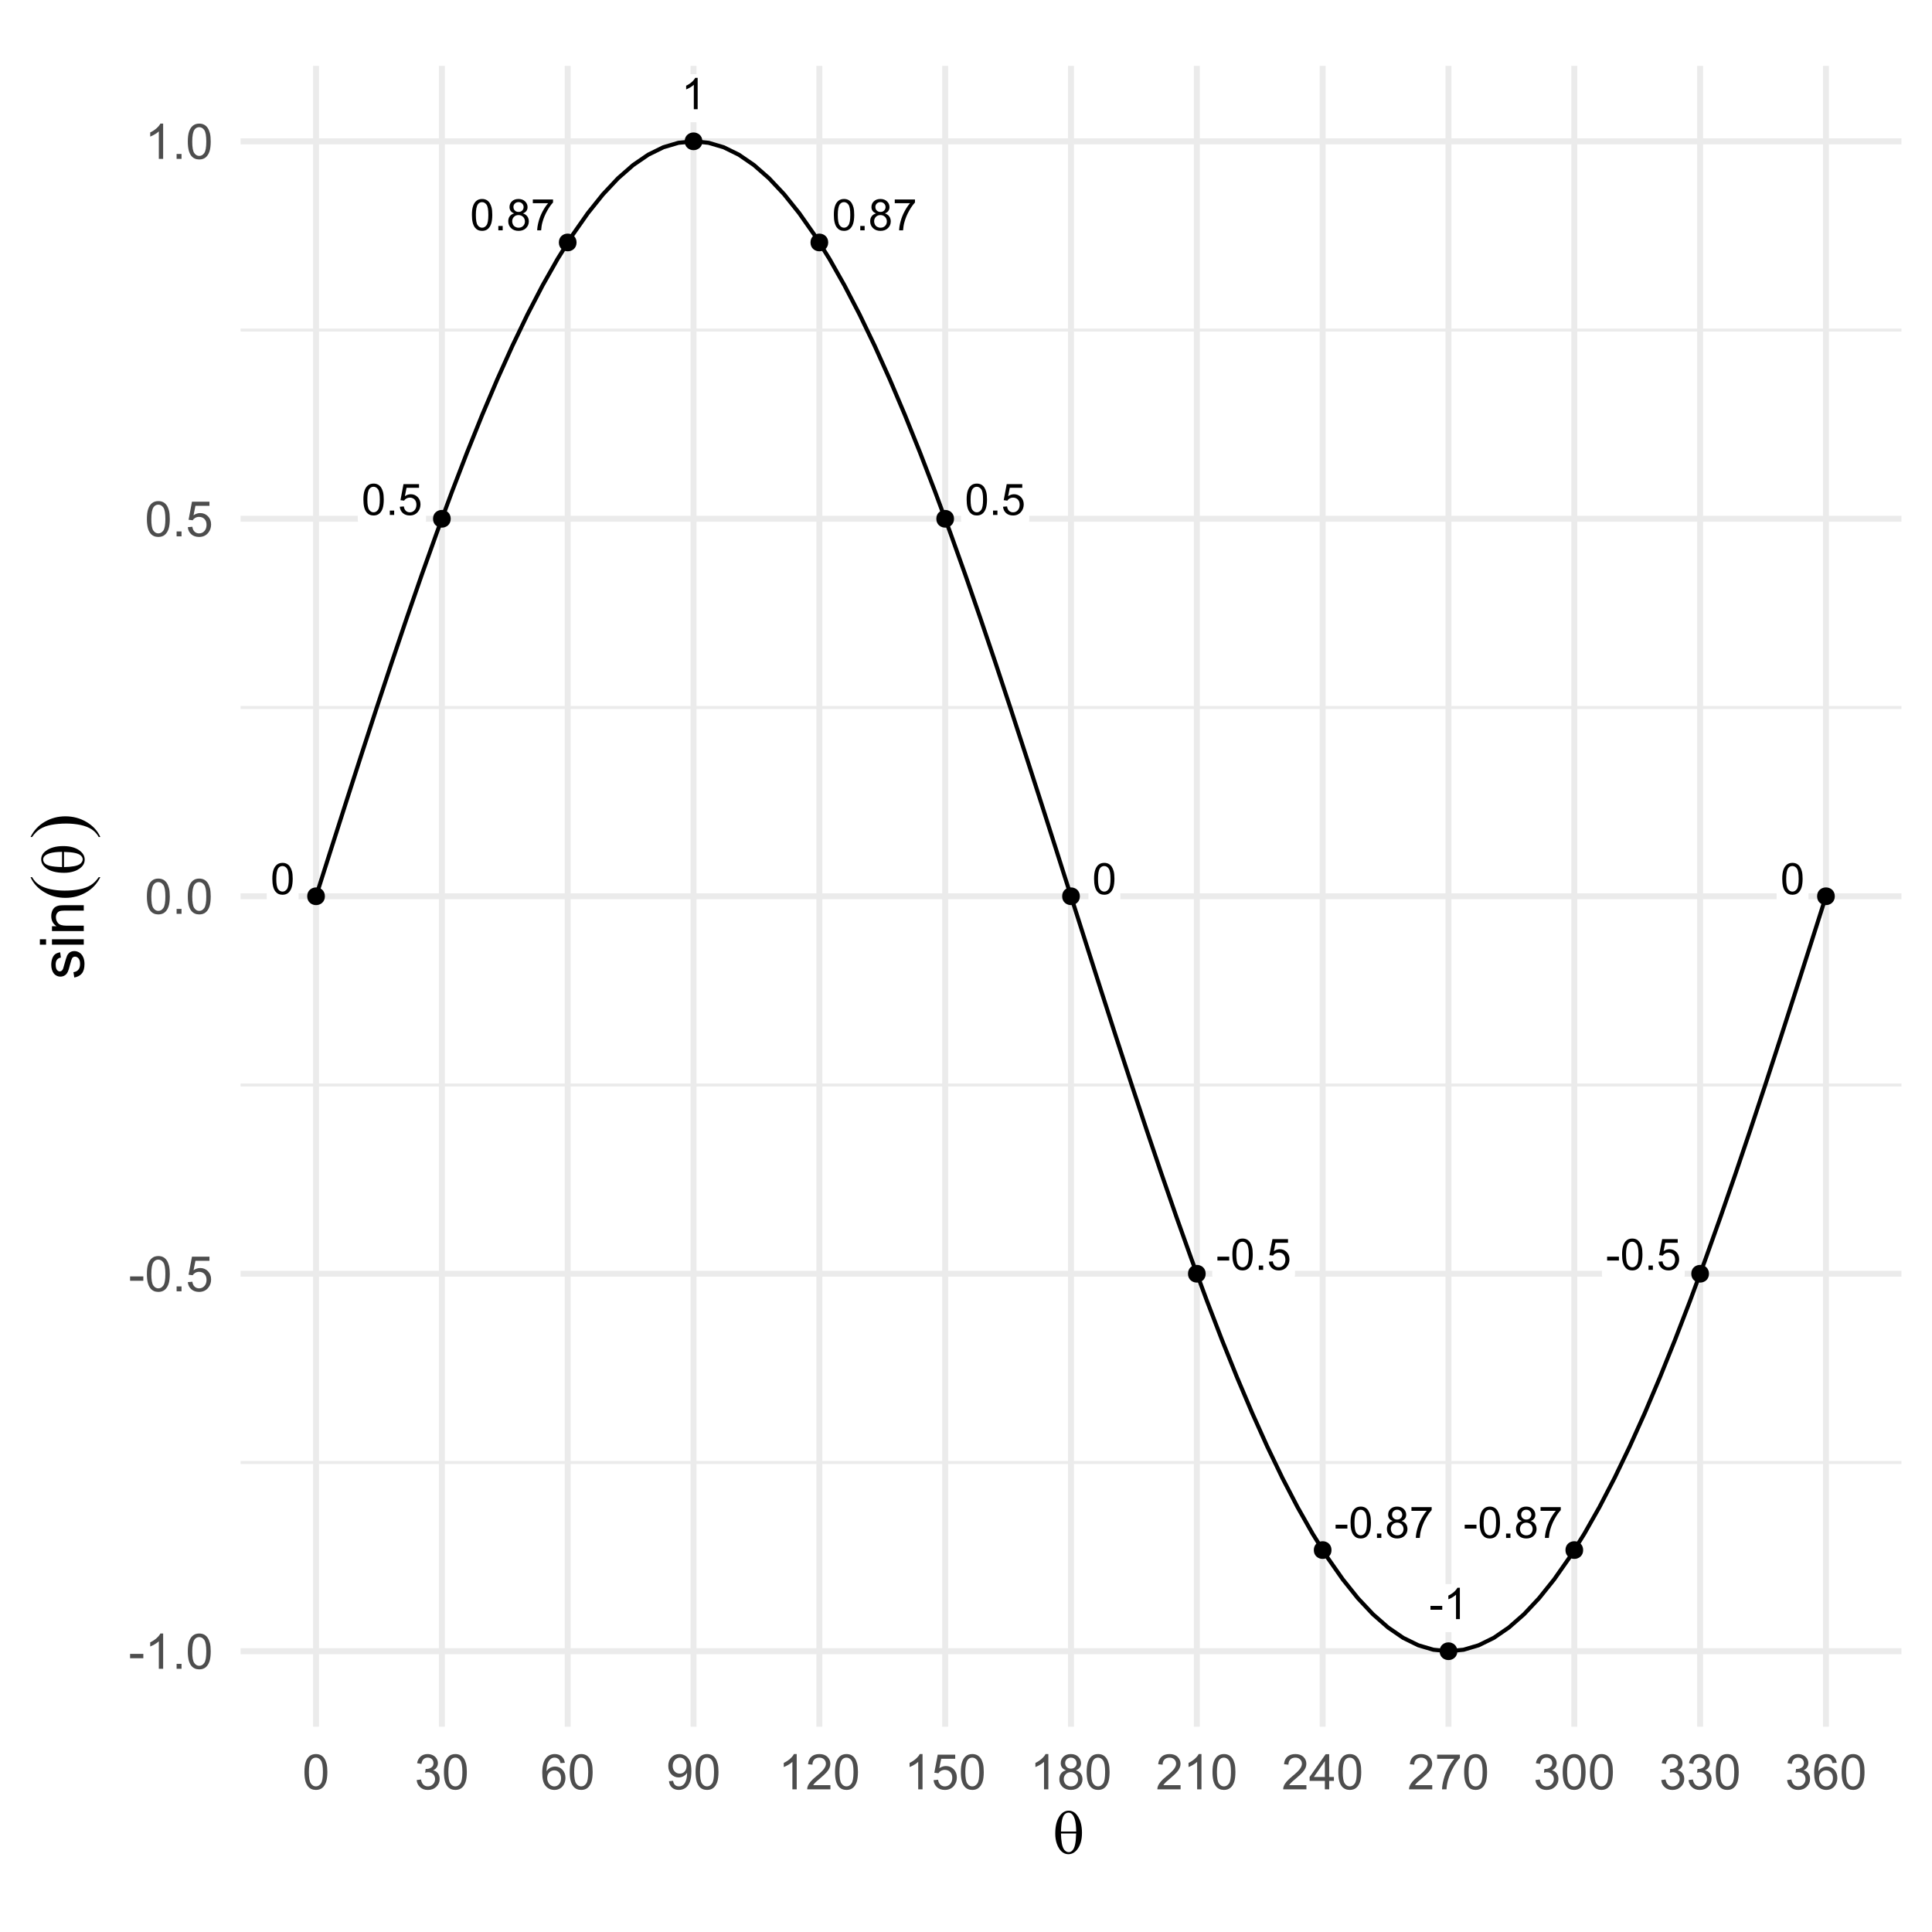 <?xml version="1.0" encoding="UTF-8"?>
<svg xmlns="http://www.w3.org/2000/svg" xmlns:xlink="http://www.w3.org/1999/xlink" width="504pt" height="504pt" viewBox="0 0 504 504" version="1.1">
<defs>
<g>
<symbol overflow="visible" id="glyph0-0">
<path style="stroke:none;" d="M 1.422 0 L 1.422 -7.113 L 7.113 -7.113 L 7.113 0 Z M 1.602 -0.18 L 6.934 -0.18 L 6.934 -6.934 L 1.602 -6.934 Z M 1.602 -0.18 "/>
</symbol>
<symbol overflow="visible" id="glyph0-1">
<path style="stroke:none;" d="M 0.473 -4.02 C 0.469 -4.98 0.566 -5.754 0.77 -6.34 C 0.965 -6.926 1.262 -7.379 1.652 -7.699 C 2.043 -8.02 2.535 -8.18 3.129 -8.18 C 3.566 -8.18 3.949 -8.09 4.277 -7.914 C 4.605 -7.738 4.875 -7.484 5.094 -7.152 C 5.305 -6.82 5.477 -6.418 5.602 -5.941 C 5.723 -5.465 5.781 -4.824 5.785 -4.02 C 5.781 -3.062 5.684 -2.289 5.488 -1.703 C 5.289 -1.113 4.996 -0.66 4.609 -0.34 C 4.215 -0.02 3.723 0.141 3.129 0.141 C 2.34 0.141 1.723 -0.141 1.277 -0.707 C 0.738 -1.383 0.469 -2.488 0.473 -4.02 Z M 1.5 -4.02 C 1.5 -2.68 1.656 -1.789 1.969 -1.348 C 2.281 -0.902 2.668 -0.68 3.129 -0.684 C 3.586 -0.68 3.969 -0.902 4.285 -1.348 C 4.598 -1.793 4.758 -2.684 4.758 -4.02 C 4.758 -5.359 4.598 -6.25 4.285 -6.691 C 3.969 -7.129 3.582 -7.348 3.117 -7.352 C 2.656 -7.348 2.289 -7.152 2.016 -6.77 C 1.672 -6.27 1.5 -5.355 1.5 -4.02 Z M 1.5 -4.02 "/>
</symbol>
<symbol overflow="visible" id="glyph0-2">
<path style="stroke:none;" d="M 1.035 0 L 1.035 -1.141 L 2.172 -1.141 L 2.172 0 Z M 1.035 0 "/>
</symbol>
<symbol overflow="visible" id="glyph0-3">
<path style="stroke:none;" d="M 0.473 -2.133 L 1.523 -2.223 C 1.602 -1.707 1.781 -1.324 2.062 -1.07 C 2.344 -0.809 2.684 -0.68 3.09 -0.684 C 3.566 -0.68 3.977 -0.859 4.312 -1.227 C 4.645 -1.586 4.809 -2.07 4.812 -2.672 C 4.809 -3.242 4.648 -3.691 4.332 -4.023 C 4.008 -4.352 3.59 -4.516 3.074 -4.52 C 2.75 -4.516 2.457 -4.441 2.199 -4.297 C 1.938 -4.148 1.734 -3.961 1.59 -3.73 L 0.648 -3.852 L 1.438 -8.035 L 5.492 -8.035 L 5.492 -7.078 L 2.238 -7.078 L 1.801 -4.891 C 2.285 -5.23 2.801 -5.402 3.34 -5.402 C 4.051 -5.402 4.648 -5.152 5.141 -4.66 C 5.625 -4.164 5.871 -3.531 5.875 -2.762 C 5.871 -2.02 5.656 -1.383 5.23 -0.852 C 4.703 -0.188 3.988 0.141 3.09 0.141 C 2.344 0.141 1.738 -0.066 1.273 -0.48 C 0.805 -0.895 0.539 -1.445 0.473 -2.133 Z M 0.473 -2.133 "/>
</symbol>
<symbol overflow="visible" id="glyph0-4">
<path style="stroke:none;" d="M 2.012 -4.418 C 1.594 -4.566 1.289 -4.781 1.09 -5.066 C 0.887 -5.348 0.785 -5.684 0.789 -6.078 C 0.785 -6.668 0.996 -7.168 1.426 -7.574 C 1.848 -7.977 2.418 -8.18 3.129 -8.18 C 3.84 -8.18 4.41 -7.973 4.844 -7.559 C 5.277 -7.145 5.496 -6.641 5.496 -6.051 C 5.496 -5.672 5.395 -5.344 5.199 -5.062 C 4.996 -4.781 4.695 -4.566 4.297 -4.418 C 4.793 -4.254 5.176 -3.988 5.438 -3.629 C 5.695 -3.262 5.824 -2.828 5.828 -2.328 C 5.824 -1.629 5.578 -1.043 5.09 -0.57 C 4.594 -0.094 3.945 0.141 3.145 0.141 C 2.34 0.141 1.691 -0.098 1.199 -0.574 C 0.703 -1.051 0.457 -1.645 0.461 -2.355 C 0.457 -2.887 0.59 -3.328 0.863 -3.688 C 1.129 -4.039 1.512 -4.285 2.012 -4.418 Z M 1.812 -6.113 C 1.809 -5.723 1.934 -5.41 2.184 -5.168 C 2.43 -4.922 2.754 -4.797 3.152 -4.801 C 3.535 -4.797 3.848 -4.918 4.098 -5.164 C 4.34 -5.406 4.465 -5.707 4.469 -6.059 C 4.465 -6.426 4.336 -6.734 4.086 -6.984 C 3.828 -7.234 3.516 -7.359 3.141 -7.359 C 2.758 -7.359 2.438 -7.234 2.188 -6.992 C 1.934 -6.742 1.809 -6.449 1.812 -6.113 Z M 1.488 -2.352 C 1.488 -2.062 1.555 -1.785 1.691 -1.52 C 1.824 -1.25 2.023 -1.047 2.293 -0.902 C 2.559 -0.754 2.848 -0.68 3.156 -0.684 C 3.633 -0.68 4.027 -0.832 4.34 -1.145 C 4.648 -1.449 4.805 -1.84 4.809 -2.316 C 4.805 -2.793 4.645 -3.191 4.324 -3.512 C 4.004 -3.824 3.602 -3.984 3.125 -3.984 C 2.648 -3.984 2.258 -3.828 1.953 -3.516 C 1.641 -3.203 1.488 -2.812 1.488 -2.352 Z M 1.488 -2.352 "/>
</symbol>
<symbol overflow="visible" id="glyph0-5">
<path style="stroke:none;" d="M 0.539 -7.078 L 0.539 -8.043 L 5.812 -8.043 L 5.812 -7.262 C 5.293 -6.707 4.777 -5.977 4.27 -5.062 C 3.758 -4.148 3.363 -3.207 3.09 -2.238 C 2.887 -1.559 2.762 -0.812 2.707 0 L 1.68 0 C 1.688 -0.641 1.812 -1.414 2.055 -2.32 C 2.293 -3.227 2.641 -4.102 3.094 -4.949 C 3.543 -5.789 4.02 -6.5 4.527 -7.078 Z M 0.539 -7.078 "/>
</symbol>
<symbol overflow="visible" id="glyph0-6">
<path style="stroke:none;" d="M 4.238 0 L 3.238 0 L 3.238 -6.375 C 2.996 -6.145 2.68 -5.914 2.293 -5.684 C 1.898 -5.453 1.547 -5.281 1.238 -5.168 L 1.238 -6.137 C 1.793 -6.395 2.285 -6.715 2.707 -7.09 C 3.125 -7.465 3.418 -7.828 3.594 -8.18 L 4.238 -8.18 Z M 4.238 0 "/>
</symbol>
<symbol overflow="visible" id="glyph0-7">
<path style="stroke:none;" d="M 0.359 -2.445 L 0.359 -3.449 L 3.434 -3.449 L 3.434 -2.445 Z M 0.359 -2.445 "/>
</symbol>
<symbol overflow="visible" id="glyph1-0">
<path style="stroke:none;" d="M 1.602 0 L 1.602 -8 L 8 -8 L 8 0 Z M 1.801 -0.199 L 7.801 -0.199 L 7.801 -7.801 L 1.801 -7.801 Z M 1.801 -0.199 "/>
</symbol>
<symbol overflow="visible" id="glyph1-1">
<path style="stroke:none;" d="M 0.406 -2.75 L 0.406 -3.883 L 3.863 -3.883 L 3.863 -2.75 Z M 0.406 -2.75 "/>
</symbol>
<symbol overflow="visible" id="glyph1-2">
<path style="stroke:none;" d="M 4.77 0 L 3.645 0 L 3.645 -7.168 C 3.371 -6.906 3.016 -6.648 2.578 -6.395 C 2.137 -6.133 1.742 -5.941 1.395 -5.812 L 1.395 -6.898 C 2.02 -7.191 2.566 -7.551 3.043 -7.973 C 3.512 -8.391 3.848 -8.801 4.043 -9.199 L 4.77 -9.199 Z M 4.77 0 "/>
</symbol>
<symbol overflow="visible" id="glyph1-3">
<path style="stroke:none;" d="M 1.164 0 L 1.164 -1.281 L 2.445 -1.281 L 2.445 0 Z M 1.164 0 "/>
</symbol>
<symbol overflow="visible" id="glyph1-4">
<path style="stroke:none;" d="M 0.531 -4.52 C 0.527 -5.598 0.637 -6.469 0.863 -7.133 C 1.082 -7.789 1.414 -8.301 1.859 -8.66 C 2.297 -9.02 2.852 -9.199 3.52 -9.199 C 4.008 -9.199 4.438 -9.098 4.812 -8.902 C 5.18 -8.699 5.488 -8.414 5.73 -8.047 C 5.973 -7.672 6.16 -7.219 6.301 -6.684 C 6.434 -6.148 6.504 -5.426 6.508 -4.52 C 6.504 -3.441 6.395 -2.574 6.176 -1.914 C 5.953 -1.254 5.621 -0.742 5.184 -0.383 C 4.742 -0.023 4.188 0.152 3.52 0.156 C 2.633 0.152 1.938 -0.16 1.438 -0.793 C 0.828 -1.551 0.527 -2.793 0.531 -4.52 Z M 1.688 -4.52 C 1.688 -3.012 1.863 -2.012 2.215 -1.516 C 2.566 -1.016 3 -0.766 3.52 -0.77 C 4.031 -0.766 4.465 -1.016 4.82 -1.52 C 5.172 -2.016 5.348 -3.016 5.352 -4.52 C 5.348 -6.023 5.172 -7.027 4.82 -7.523 C 4.465 -8.02 4.027 -8.266 3.508 -8.27 C 2.988 -8.266 2.574 -8.047 2.27 -7.613 C 1.879 -7.051 1.688 -6.02 1.688 -4.52 Z M 1.688 -4.52 "/>
</symbol>
<symbol overflow="visible" id="glyph1-5">
<path style="stroke:none;" d="M 0.531 -2.398 L 1.711 -2.5 C 1.797 -1.922 2 -1.488 2.32 -1.203 C 2.641 -0.91 3.023 -0.766 3.477 -0.77 C 4.016 -0.766 4.477 -0.969 4.852 -1.379 C 5.227 -1.785 5.414 -2.328 5.414 -3.008 C 5.414 -3.645 5.23 -4.152 4.871 -4.523 C 4.508 -4.895 4.039 -5.078 3.457 -5.082 C 3.094 -5.078 2.766 -4.996 2.477 -4.832 C 2.184 -4.664 1.953 -4.453 1.789 -4.195 L 0.73 -4.332 L 1.617 -9.039 L 6.176 -9.039 L 6.176 -7.961 L 2.52 -7.961 L 2.023 -5.5 C 2.57 -5.879 3.148 -6.07 3.758 -6.074 C 4.555 -6.07 5.23 -5.793 5.781 -5.242 C 6.328 -4.688 6.602 -3.977 6.605 -3.105 C 6.602 -2.277 6.363 -1.559 5.883 -0.957 C 5.293 -0.215 4.488 0.152 3.477 0.156 C 2.641 0.152 1.961 -0.078 1.434 -0.543 C 0.906 -1.008 0.605 -1.625 0.531 -2.398 Z M 0.531 -2.398 "/>
</symbol>
<symbol overflow="visible" id="glyph1-6">
<path style="stroke:none;" d="M 0.539 -2.418 L 1.664 -2.57 C 1.789 -1.93 2.008 -1.469 2.32 -1.191 C 2.633 -0.906 3.012 -0.766 3.457 -0.77 C 3.984 -0.766 4.43 -0.949 4.797 -1.316 C 5.16 -1.68 5.344 -2.133 5.344 -2.68 C 5.344 -3.195 5.172 -3.621 4.836 -3.957 C 4.496 -4.289 4.07 -4.457 3.551 -4.461 C 3.336 -4.457 3.07 -4.418 2.758 -4.336 L 2.883 -5.324 C 2.953 -5.312 3.012 -5.309 3.062 -5.312 C 3.539 -5.309 3.969 -5.434 4.355 -5.688 C 4.734 -5.934 4.926 -6.32 4.93 -6.844 C 4.926 -7.254 4.789 -7.594 4.512 -7.867 C 4.23 -8.137 3.867 -8.273 3.43 -8.273 C 2.988 -8.273 2.625 -8.133 2.336 -7.859 C 2.043 -7.582 1.855 -7.172 1.773 -6.625 L 0.648 -6.824 C 0.785 -7.578 1.098 -8.164 1.586 -8.578 C 2.074 -8.992 2.68 -9.199 3.406 -9.199 C 3.902 -9.199 4.363 -9.09 4.785 -8.875 C 5.203 -8.66 5.523 -8.367 5.75 -8 C 5.969 -7.625 6.082 -7.234 6.086 -6.82 C 6.082 -6.422 5.977 -6.059 5.766 -5.738 C 5.555 -5.41 5.238 -5.152 4.824 -4.961 C 5.363 -4.832 5.785 -4.574 6.086 -4.184 C 6.387 -3.789 6.539 -3.297 6.539 -2.707 C 6.539 -1.906 6.246 -1.227 5.664 -0.672 C 5.078 -0.113 4.34 0.164 3.449 0.164 C 2.641 0.164 1.973 -0.074 1.445 -0.555 C 0.91 -1.031 0.609 -1.652 0.539 -2.418 Z M 0.539 -2.418 "/>
</symbol>
<symbol overflow="visible" id="glyph1-7">
<path style="stroke:none;" d="M 6.367 -6.918 L 5.25 -6.832 C 5.148 -7.27 5.004 -7.59 4.824 -7.793 C 4.516 -8.113 4.141 -8.273 3.699 -8.273 C 3.34 -8.273 3.027 -8.172 2.758 -7.977 C 2.402 -7.711 2.121 -7.336 1.918 -6.844 C 1.711 -6.348 1.605 -5.641 1.602 -4.727 C 1.867 -5.137 2.199 -5.441 2.594 -5.645 C 2.98 -5.84 3.391 -5.941 3.824 -5.945 C 4.57 -5.941 5.207 -5.664 5.738 -5.117 C 6.262 -4.562 6.527 -3.852 6.531 -2.977 C 6.527 -2.398 6.402 -1.863 6.16 -1.371 C 5.91 -0.879 5.57 -0.5 5.137 -0.238 C 4.703 0.023 4.211 0.152 3.664 0.156 C 2.723 0.152 1.957 -0.191 1.367 -0.879 C 0.773 -1.566 0.48 -2.703 0.48 -4.289 C 0.48 -6.059 0.805 -7.344 1.461 -8.148 C 2.031 -8.848 2.801 -9.199 3.77 -9.199 C 4.488 -9.199 5.078 -8.996 5.539 -8.594 C 5.996 -8.188 6.273 -7.629 6.367 -6.918 Z M 1.773 -2.969 C 1.77 -2.578 1.852 -2.207 2.02 -1.855 C 2.184 -1.5 2.414 -1.23 2.711 -1.047 C 3.004 -0.859 3.316 -0.766 3.645 -0.77 C 4.117 -0.766 4.523 -0.957 4.867 -1.344 C 5.207 -1.723 5.379 -2.246 5.383 -2.906 C 5.379 -3.539 5.211 -4.035 4.875 -4.402 C 4.535 -4.762 4.109 -4.945 3.602 -4.949 C 3.09 -4.945 2.656 -4.762 2.305 -4.402 C 1.945 -4.035 1.77 -3.559 1.773 -2.969 Z M 1.773 -2.969 "/>
</symbol>
<symbol overflow="visible" id="glyph1-8">
<path style="stroke:none;" d="M 0.699 -2.117 L 1.781 -2.219 C 1.871 -1.707 2.043 -1.34 2.305 -1.113 C 2.562 -0.883 2.895 -0.766 3.301 -0.77 C 3.645 -0.766 3.949 -0.844 4.211 -1.004 C 4.469 -1.16 4.684 -1.375 4.852 -1.641 C 5.016 -1.906 5.152 -2.262 5.27 -2.711 C 5.379 -3.16 5.438 -3.617 5.438 -4.086 C 5.438 -4.133 5.434 -4.211 5.43 -4.312 C 5.203 -3.953 4.895 -3.66 4.508 -3.438 C 4.117 -3.215 3.695 -3.105 3.242 -3.105 C 2.48 -3.105 1.84 -3.379 1.316 -3.93 C 0.789 -4.48 0.527 -5.207 0.531 -6.105 C 0.527 -7.035 0.801 -7.781 1.352 -8.348 C 1.898 -8.914 2.586 -9.199 3.414 -9.199 C 4.004 -9.199 4.547 -9.039 5.047 -8.719 C 5.539 -8.398 5.914 -7.941 6.172 -7.348 C 6.422 -6.754 6.551 -5.895 6.555 -4.77 C 6.551 -3.598 6.422 -2.664 6.172 -1.969 C 5.914 -1.273 5.539 -0.746 5.039 -0.387 C 4.539 -0.027 3.949 0.152 3.273 0.156 C 2.555 0.152 1.969 -0.043 1.516 -0.441 C 1.059 -0.836 0.785 -1.395 0.699 -2.117 Z M 5.305 -6.164 C 5.301 -6.809 5.129 -7.32 4.789 -7.699 C 4.441 -8.078 4.031 -8.266 3.551 -8.27 C 3.051 -8.266 2.613 -8.062 2.242 -7.656 C 1.871 -7.246 1.688 -6.719 1.688 -6.07 C 1.688 -5.484 1.863 -5.008 2.215 -4.648 C 2.566 -4.281 3 -4.102 3.52 -4.102 C 4.039 -4.102 4.465 -4.281 4.801 -4.648 C 5.133 -5.008 5.301 -5.516 5.305 -6.164 Z M 5.305 -6.164 "/>
</symbol>
<symbol overflow="visible" id="glyph1-9">
<path style="stroke:none;" d="M 6.445 -1.082 L 6.445 0 L 0.387 0 C 0.379 -0.27 0.422 -0.527 0.52 -0.781 C 0.672 -1.188 0.918 -1.594 1.258 -2 C 1.598 -2.398 2.09 -2.863 2.73 -3.387 C 3.727 -4.203 4.398 -4.848 4.75 -5.328 C 5.098 -5.801 5.273 -6.254 5.273 -6.68 C 5.273 -7.125 5.113 -7.5 4.797 -7.809 C 4.477 -8.113 4.062 -8.266 3.551 -8.27 C 3.008 -8.266 2.574 -8.105 2.25 -7.781 C 1.922 -7.453 1.758 -7 1.758 -6.43 L 0.602 -6.551 C 0.676 -7.41 0.973 -8.066 1.492 -8.52 C 2.008 -8.973 2.703 -9.199 3.574 -9.199 C 4.453 -9.199 5.148 -8.953 5.66 -8.469 C 6.172 -7.977 6.426 -7.375 6.43 -6.656 C 6.426 -6.289 6.352 -5.926 6.203 -5.574 C 6.051 -5.215 5.801 -4.844 5.457 -4.453 C 5.105 -4.062 4.531 -3.523 3.727 -2.844 C 3.047 -2.273 2.609 -1.891 2.422 -1.688 C 2.227 -1.484 2.07 -1.281 1.949 -1.082 Z M 6.445 -1.082 "/>
</symbol>
<symbol overflow="visible" id="glyph1-10">
<path style="stroke:none;" d="M 2.262 -4.969 C 1.793 -5.141 1.445 -5.383 1.223 -5.699 C 0.996 -6.016 0.883 -6.395 0.887 -6.836 C 0.883 -7.5 1.125 -8.059 1.605 -8.516 C 2.082 -8.969 2.719 -9.199 3.52 -9.199 C 4.316 -9.199 4.961 -8.965 5.449 -8.5 C 5.934 -8.035 6.176 -7.469 6.18 -6.805 C 6.176 -6.375 6.062 -6.008 5.844 -5.695 C 5.617 -5.383 5.281 -5.141 4.832 -4.969 C 5.391 -4.785 5.816 -4.488 6.113 -4.082 C 6.402 -3.672 6.551 -3.184 6.555 -2.617 C 6.551 -1.832 6.273 -1.176 5.723 -0.645 C 5.168 -0.113 4.441 0.152 3.539 0.156 C 2.633 0.152 1.902 -0.113 1.348 -0.645 C 0.793 -1.18 0.516 -1.848 0.52 -2.648 C 0.516 -3.242 0.668 -3.738 0.973 -4.145 C 1.273 -4.543 1.703 -4.82 2.262 -4.969 Z M 2.039 -6.875 C 2.039 -6.438 2.176 -6.086 2.457 -5.812 C 2.73 -5.535 3.094 -5.395 3.543 -5.398 C 3.977 -5.395 4.332 -5.531 4.609 -5.809 C 4.883 -6.078 5.02 -6.414 5.023 -6.812 C 5.02 -7.223 4.879 -7.57 4.594 -7.852 C 4.309 -8.133 3.953 -8.273 3.531 -8.273 C 3.098 -8.273 2.742 -8.133 2.461 -7.859 C 2.18 -7.582 2.039 -7.254 2.039 -6.875 Z M 1.676 -2.645 C 1.676 -2.32 1.75 -2.012 1.902 -1.711 C 2.055 -1.41 2.281 -1.176 2.582 -1.016 C 2.879 -0.848 3.203 -0.766 3.551 -0.77 C 4.086 -0.766 4.527 -0.938 4.879 -1.285 C 5.227 -1.629 5.402 -2.07 5.406 -2.605 C 5.402 -3.145 5.223 -3.594 4.863 -3.949 C 4.504 -4.301 4.051 -4.477 3.512 -4.48 C 2.98 -4.477 2.543 -4.301 2.195 -3.953 C 1.848 -3.602 1.676 -3.164 1.676 -2.645 Z M 1.676 -2.645 "/>
</symbol>
<symbol overflow="visible" id="glyph1-11">
<path style="stroke:none;" d="M 4.137 0 L 4.137 -2.195 L 0.164 -2.195 L 0.164 -3.227 L 4.344 -9.164 L 5.262 -9.164 L 5.262 -3.227 L 6.5 -3.227 L 6.5 -2.195 L 5.262 -2.195 L 5.262 0 Z M 4.137 -3.227 L 4.137 -7.355 L 1.27 -3.227 Z M 4.137 -3.227 "/>
</symbol>
<symbol overflow="visible" id="glyph1-12">
<path style="stroke:none;" d="M 0.605 -7.961 L 0.605 -9.043 L 6.539 -9.043 L 6.539 -8.168 C 5.953 -7.547 5.375 -6.719 4.805 -5.691 C 4.23 -4.66 3.785 -3.605 3.477 -2.52 C 3.246 -1.75 3.102 -0.91 3.043 0 L 1.887 0 C 1.898 -0.719 2.039 -1.59 2.312 -2.613 C 2.582 -3.633 2.969 -4.617 3.477 -5.566 C 3.98 -6.512 4.52 -7.309 5.094 -7.961 Z M 0.605 -7.961 "/>
</symbol>
<symbol overflow="visible" id="glyph2-0">
<path style="stroke:none;" d="M 0.805 0 L 0.805 -10 L 8.805 -10 L 8.805 0 Z M 1.055 -0.25 L 8.555 -0.25 L 8.555 -9.75 L 1.055 -9.75 Z M 1.055 -0.25 "/>
</symbol>
<symbol overflow="visible" id="glyph2-1">
<path style="stroke:none;" d="M 0.695 -5.117 C 0.691 -7.164 1.109 -8.746 1.945 -9.859 C 2.574 -10.691 3.328 -11.109 4.211 -11.109 C 5.062 -11.109 5.793 -10.707 6.398 -9.906 C 7.242 -8.785 7.664 -7.262 7.664 -5.336 C 7.664 -3.5 7.25 -2.051 6.422 -0.992 C 5.773 -0.168 5.012 0.238 4.141 0.242 C 3.664 0.238 3.23 0.129 2.844 -0.102 C 2.449 -0.328 2.105 -0.66 1.805 -1.094 C 1.5 -1.523 1.266 -1.98 1.109 -2.469 C 0.828 -3.297 0.691 -4.18 0.695 -5.117 Z M 6.156 -5.672 C 6.148 -7.031 6.02 -8.121 5.766 -8.945 C 5.566 -9.574 5.301 -10.023 4.977 -10.297 C 4.734 -10.492 4.461 -10.594 4.148 -10.594 C 3.793 -10.594 3.465 -10.453 3.172 -10.18 C 2.871 -9.898 2.648 -9.438 2.496 -8.797 C 2.34 -8.148 2.234 -7.109 2.188 -5.672 Z M 2.188 -5.156 C 2.203 -4.227 2.273 -3.391 2.398 -2.656 C 2.484 -2.09 2.641 -1.602 2.859 -1.188 C 2.988 -0.934 3.176 -0.723 3.43 -0.551 C 3.676 -0.375 3.945 -0.285 4.234 -0.289 C 4.566 -0.285 4.883 -0.441 5.184 -0.758 C 5.48 -1.066 5.707 -1.57 5.863 -2.266 C 6.016 -2.957 6.109 -3.922 6.141 -5.156 Z M 2.188 -5.156 "/>
</symbol>
<symbol overflow="visible" id="glyph3-0">
<path style="stroke:none;" d="M 0 -2 L -10 -2 L -10 -10 L 0 -10 Z M -0.25 -2.25 L -0.25 -9.75 L -9.75 -9.75 L -9.75 -2.25 Z M -0.25 -2.25 "/>
</symbol>
<symbol overflow="visible" id="glyph3-1">
<path style="stroke:none;" d="M -2.477 -0.492 L -2.695 -1.883 C -2.137 -1.957 -1.707 -2.176 -1.414 -2.535 C -1.113 -2.891 -0.965 -3.391 -0.969 -4.031 C -0.965 -4.676 -1.098 -5.152 -1.363 -5.469 C -1.625 -5.777 -1.934 -5.934 -2.289 -5.938 C -2.605 -5.934 -2.855 -5.797 -3.039 -5.523 C -3.16 -5.328 -3.32 -4.848 -3.516 -4.086 C -3.773 -3.051 -3.996 -2.336 -4.191 -1.941 C -4.379 -1.539 -4.645 -1.238 -4.98 -1.035 C -5.316 -0.828 -5.688 -0.727 -6.094 -0.727 C -6.461 -0.727 -6.801 -0.809 -7.121 -0.98 C -7.434 -1.145 -7.695 -1.375 -7.906 -1.672 C -8.062 -1.887 -8.199 -2.188 -8.316 -2.566 C -8.426 -2.941 -8.484 -3.344 -8.484 -3.781 C -8.484 -4.43 -8.391 -5.004 -8.203 -5.496 C -8.016 -5.988 -7.762 -6.352 -7.441 -6.586 C -7.121 -6.82 -6.691 -6.98 -6.156 -7.07 L -5.969 -5.695 C -6.395 -5.633 -6.727 -5.449 -6.969 -5.152 C -7.203 -4.848 -7.324 -4.426 -7.328 -3.883 C -7.324 -3.234 -7.219 -2.773 -7.008 -2.5 C -6.793 -2.223 -6.543 -2.086 -6.258 -2.086 C -6.074 -2.086 -5.91 -2.141 -5.766 -2.258 C -5.613 -2.367 -5.488 -2.547 -5.391 -2.797 C -5.336 -2.934 -5.215 -3.348 -5.031 -4.039 C -4.762 -5.031 -4.543 -5.727 -4.379 -6.121 C -4.207 -6.512 -3.961 -6.82 -3.641 -7.047 C -3.312 -7.27 -2.914 -7.383 -2.438 -7.383 C -1.969 -7.383 -1.527 -7.246 -1.113 -6.973 C -0.699 -6.699 -0.379 -6.305 -0.152 -5.789 C 0.074 -5.273 0.188 -4.688 0.188 -4.039 C 0.188 -2.957 -0.035 -2.137 -0.484 -1.574 C -0.93 -1.008 -1.594 -0.648 -2.477 -0.492 Z M -2.477 -0.492 "/>
</symbol>
<symbol overflow="visible" id="glyph3-2">
<path style="stroke:none;" d="M -9.836 -1.062 L -11.453 -1.062 L -11.453 -2.469 L -9.836 -2.469 Z M 0 -1.062 L -8.297 -1.062 L -8.297 -2.469 L 0 -2.469 Z M 0 -1.062 "/>
</symbol>
<symbol overflow="visible" id="glyph3-3">
<path style="stroke:none;" d="M 0 -1.055 L -8.297 -1.055 L -8.297 -2.32 L -7.117 -2.32 C -8.027 -2.93 -8.484 -3.809 -8.484 -4.961 C -8.484 -5.457 -8.395 -5.918 -8.215 -6.34 C -8.035 -6.758 -7.797 -7.07 -7.508 -7.281 C -7.211 -7.488 -6.867 -7.633 -6.469 -7.719 C -6.207 -7.766 -5.75 -7.793 -5.102 -7.797 L 0 -7.797 L 0 -6.391 L -5.047 -6.391 C -5.617 -6.387 -6.047 -6.332 -6.332 -6.227 C -6.613 -6.113 -6.84 -5.918 -7.012 -5.645 C -7.18 -5.363 -7.266 -5.039 -7.266 -4.664 C -7.266 -4.062 -7.074 -3.543 -6.695 -3.113 C -6.312 -2.676 -5.59 -2.461 -4.531 -2.461 L 0 -2.461 Z M 0 -1.055 "/>
</symbol>
<symbol overflow="visible" id="glyph4-0">
<path style="stroke:none;" d="M 0 -1.008 L -12.5 -1.008 L -12.5 -11.008 L 0 -11.008 Z M -0.312 -1.32 L -0.312 -10.695 L -12.188 -10.695 L -12.188 -1.32 Z M -0.312 -1.32 "/>
</symbol>
<symbol overflow="visible" id="glyph4-1">
<path style="stroke:none;" d="M 3.898 -6.211 L 4.316 -6.211 C 3.469 -4.512 2.227 -3.188 0.59 -2.242 C -1.047 -1.293 -2.836 -0.82 -4.785 -0.82 C -6.805 -0.82 -8.648 -1.316 -10.316 -2.312 C -11.977 -3.309 -13.168 -4.609 -13.887 -6.211 L -13.477 -6.211 C -13.031 -5.41 -12.426 -4.75 -11.66 -4.238 C -10.891 -3.723 -9.914 -3.34 -8.734 -3.086 C -7.551 -2.832 -6.32 -2.707 -5.039 -2.707 C -3.586 -2.703 -2.273 -2.816 -1.102 -3.055 C 0.07 -3.285 1.039 -3.645 1.812 -4.129 C 2.578 -4.609 3.273 -5.305 3.898 -6.211 Z M 3.898 -6.211 "/>
</symbol>
<symbol overflow="visible" id="glyph4-2">
<path style="stroke:none;" d="M -13.477 -0.441 L -13.887 -0.441 C -13.043 -2.137 -11.801 -3.461 -10.168 -4.41 C -8.527 -5.355 -6.738 -5.828 -4.797 -5.828 C -2.77 -5.824 -0.926 -5.328 0.742 -4.336 C 2.406 -3.34 3.598 -2.039 4.316 -0.438 L 3.898 -0.438 C 3.453 -1.242 2.848 -1.902 2.082 -2.422 C 1.309 -2.934 0.34 -3.316 -0.836 -3.57 C -2.012 -3.816 -3.246 -3.941 -4.539 -3.945 C -5.984 -3.941 -7.297 -3.828 -8.473 -3.598 C -9.645 -3.367 -10.617 -3.008 -11.391 -2.523 C -12.16 -2.035 -12.855 -1.34 -13.477 -0.441 Z M -13.477 -0.441 "/>
</symbol>
<symbol overflow="visible" id="glyph5-0">
<path style="stroke:none;" d="M 0 -0.805 L -10 -0.805 L -10 -8.805 L 0 -8.805 Z M -0.25 -1.055 L -0.25 -8.555 L -9.75 -8.555 L -9.75 -1.055 Z M -0.25 -1.055 "/>
</symbol>
<symbol overflow="visible" id="glyph5-1">
<path style="stroke:none;" d="M -5.117 -0.695 C -7.164 -0.691 -8.746 -1.109 -9.859 -1.945 C -10.691 -2.574 -11.109 -3.328 -11.109 -4.211 C -11.109 -5.062 -10.707 -5.793 -9.906 -6.398 C -8.785 -7.242 -7.262 -7.664 -5.336 -7.664 C -3.5 -7.664 -2.051 -7.25 -0.992 -6.422 C -0.168 -5.773 0.238 -5.012 0.242 -4.141 C 0.238 -3.664 0.129 -3.23 -0.102 -2.844 C -0.328 -2.449 -0.66 -2.105 -1.094 -1.805 C -1.523 -1.5 -1.98 -1.266 -2.469 -1.109 C -3.297 -0.828 -4.18 -0.691 -5.117 -0.695 Z M -5.672 -6.156 C -7.031 -6.148 -8.121 -6.02 -8.945 -5.766 C -9.574 -5.566 -10.023 -5.301 -10.297 -4.977 C -10.492 -4.734 -10.594 -4.461 -10.594 -4.148 C -10.594 -3.793 -10.453 -3.465 -10.18 -3.172 C -9.898 -2.871 -9.438 -2.648 -8.797 -2.496 C -8.148 -2.34 -7.109 -2.234 -5.672 -2.188 Z M -5.156 -2.188 C -4.227 -2.203 -3.391 -2.273 -2.656 -2.398 C -2.09 -2.484 -1.602 -2.641 -1.188 -2.859 C -0.934 -2.988 -0.723 -3.176 -0.551 -3.43 C -0.375 -3.676 -0.285 -3.945 -0.289 -4.234 C -0.285 -4.566 -0.441 -4.883 -0.758 -5.184 C -1.066 -5.48 -1.57 -5.707 -2.266 -5.863 C -2.957 -6.016 -3.922 -6.109 -5.156 -6.141 Z M -5.156 -2.188 "/>
</symbol>
</g>
</defs>
<g id="surface9">
<rect x="0" y="0" width="504" height="504" style="fill:rgb(100%,100%,100%);fill-opacity:1;stroke:none;"/>
<path style="fill:none;stroke-width:0.776;stroke-linecap:butt;stroke-linejoin:round;stroke:rgb(92.157%,92.157%,92.157%);stroke-opacity:1;stroke-miterlimit:10;" d="M 62.754 381.516 L 496.031 381.516 "/>
<path style="fill:none;stroke-width:0.776;stroke-linecap:butt;stroke-linejoin:round;stroke:rgb(92.157%,92.157%,92.157%);stroke-opacity:1;stroke-miterlimit:10;" d="M 62.754 283.047 L 496.031 283.047 "/>
<path style="fill:none;stroke-width:0.776;stroke-linecap:butt;stroke-linejoin:round;stroke:rgb(92.157%,92.157%,92.157%);stroke-opacity:1;stroke-miterlimit:10;" d="M 62.754 184.574 L 496.031 184.574 "/>
<path style="fill:none;stroke-width:0.776;stroke-linecap:butt;stroke-linejoin:round;stroke:rgb(92.157%,92.157%,92.157%);stroke-opacity:1;stroke-miterlimit:10;" d="M 62.754 86.102 L 496.031 86.102 "/>
<path style="fill:none;stroke-width:1.552;stroke-linecap:butt;stroke-linejoin:round;stroke:rgb(92.157%,92.157%,92.157%);stroke-opacity:1;stroke-miterlimit:10;" d="M 62.754 430.754 L 496.031 430.754 "/>
<path style="fill:none;stroke-width:1.552;stroke-linecap:butt;stroke-linejoin:round;stroke:rgb(92.157%,92.157%,92.157%);stroke-opacity:1;stroke-miterlimit:10;" d="M 62.754 332.281 L 496.031 332.281 "/>
<path style="fill:none;stroke-width:1.552;stroke-linecap:butt;stroke-linejoin:round;stroke:rgb(92.157%,92.157%,92.157%);stroke-opacity:1;stroke-miterlimit:10;" d="M 62.754 233.809 L 496.031 233.809 "/>
<path style="fill:none;stroke-width:1.552;stroke-linecap:butt;stroke-linejoin:round;stroke:rgb(92.157%,92.157%,92.157%);stroke-opacity:1;stroke-miterlimit:10;" d="M 62.754 135.336 L 496.031 135.336 "/>
<path style="fill:none;stroke-width:1.552;stroke-linecap:butt;stroke-linejoin:round;stroke:rgb(92.157%,92.157%,92.157%);stroke-opacity:1;stroke-miterlimit:10;" d="M 62.754 36.867 L 496.031 36.867 "/>
<path style="fill:none;stroke-width:1.552;stroke-linecap:butt;stroke-linejoin:round;stroke:rgb(92.157%,92.157%,92.157%);stroke-opacity:1;stroke-miterlimit:10;" d="M 82.449 450.445 L 82.449 17.172 "/>
<path style="fill:none;stroke-width:1.552;stroke-linecap:butt;stroke-linejoin:round;stroke:rgb(92.157%,92.157%,92.157%);stroke-opacity:1;stroke-miterlimit:10;" d="M 115.273 450.445 L 115.273 17.172 "/>
<path style="fill:none;stroke-width:1.552;stroke-linecap:butt;stroke-linejoin:round;stroke:rgb(92.157%,92.157%,92.157%);stroke-opacity:1;stroke-miterlimit:10;" d="M 148.098 450.445 L 148.098 17.172 "/>
<path style="fill:none;stroke-width:1.552;stroke-linecap:butt;stroke-linejoin:round;stroke:rgb(92.157%,92.157%,92.157%);stroke-opacity:1;stroke-miterlimit:10;" d="M 180.922 450.445 L 180.922 17.172 "/>
<path style="fill:none;stroke-width:1.552;stroke-linecap:butt;stroke-linejoin:round;stroke:rgb(92.157%,92.157%,92.157%);stroke-opacity:1;stroke-miterlimit:10;" d="M 213.746 450.445 L 213.746 17.172 "/>
<path style="fill:none;stroke-width:1.552;stroke-linecap:butt;stroke-linejoin:round;stroke:rgb(92.157%,92.157%,92.157%);stroke-opacity:1;stroke-miterlimit:10;" d="M 246.57 450.445 L 246.57 17.172 "/>
<path style="fill:none;stroke-width:1.552;stroke-linecap:butt;stroke-linejoin:round;stroke:rgb(92.157%,92.157%,92.157%);stroke-opacity:1;stroke-miterlimit:10;" d="M 279.391 450.445 L 279.391 17.172 "/>
<path style="fill:none;stroke-width:1.552;stroke-linecap:butt;stroke-linejoin:round;stroke:rgb(92.157%,92.157%,92.157%);stroke-opacity:1;stroke-miterlimit:10;" d="M 312.215 450.445 L 312.215 17.172 "/>
<path style="fill:none;stroke-width:1.552;stroke-linecap:butt;stroke-linejoin:round;stroke:rgb(92.157%,92.157%,92.157%);stroke-opacity:1;stroke-miterlimit:10;" d="M 345.039 450.445 L 345.039 17.172 "/>
<path style="fill:none;stroke-width:1.552;stroke-linecap:butt;stroke-linejoin:round;stroke:rgb(92.157%,92.157%,92.157%);stroke-opacity:1;stroke-miterlimit:10;" d="M 377.863 450.445 L 377.863 17.172 "/>
<path style="fill:none;stroke-width:1.552;stroke-linecap:butt;stroke-linejoin:round;stroke:rgb(92.157%,92.157%,92.157%);stroke-opacity:1;stroke-miterlimit:10;" d="M 410.688 450.445 L 410.688 17.172 "/>
<path style="fill:none;stroke-width:1.552;stroke-linecap:butt;stroke-linejoin:round;stroke:rgb(92.157%,92.157%,92.157%);stroke-opacity:1;stroke-miterlimit:10;" d="M 443.512 450.445 L 443.512 17.172 "/>
<path style="fill:none;stroke-width:1.552;stroke-linecap:butt;stroke-linejoin:round;stroke:rgb(92.157%,92.157%,92.157%);stroke-opacity:1;stroke-miterlimit:10;" d="M 476.336 450.445 L 476.336 17.172 "/>
<path style=" stroke:none;fill-rule:nonzero;fill:rgb(100%,100%,100%);fill-opacity:1;" d="M 71.738 236.664 L 75.738 236.664 L 75.652 236.664 L 76 236.648 L 76.34 236.578 L 76.664 236.457 L 76.965 236.281 L 77.234 236.062 L 77.465 235.801 L 77.652 235.508 L 77.789 235.188 L 77.871 234.852 L 77.898 234.504 L 77.898 226.289 L 77.871 225.945 L 77.789 225.605 L 77.652 225.285 L 77.465 224.992 L 77.234 224.73 L 76.965 224.512 L 76.664 224.34 L 76.34 224.215 L 76 224.145 L 75.738 224.129 L 71.738 224.129 L 71.996 224.145 L 71.648 224.133 L 71.305 224.172 L 70.969 224.27 L 70.656 224.418 L 70.371 224.617 L 70.121 224.859 L 69.91 225.137 L 69.75 225.445 L 69.641 225.773 L 69.582 226.117 L 69.578 226.289 L 69.578 234.504 L 69.582 234.332 L 69.582 234.68 L 69.641 235.023 L 69.75 235.352 L 69.91 235.66 L 70.121 235.938 L 70.371 236.18 L 70.656 236.375 L 70.969 236.523 L 71.305 236.621 L 71.648 236.664 Z M 71.738 236.664 "/>
<g style="fill:rgb(0%,0%,0%);fill-opacity:1;">
  <use xlink:href="#glyph0-1" x="70.574" y="233.273"/>
</g>
<path style=" stroke:none;fill-rule:nonzero;fill:rgb(100%,100%,100%);fill-opacity:1;" d="M 95.492 137.723 L 108.984 137.723 L 108.898 137.723 L 109.246 137.707 L 109.586 137.641 L 109.91 137.516 L 110.211 137.344 L 110.48 137.121 L 110.711 136.863 L 110.898 136.566 L 111.031 136.25 L 111.117 135.91 L 111.145 135.562 L 111.145 127.352 L 111.117 127.004 L 111.031 126.664 L 110.898 126.348 L 110.711 126.051 L 110.48 125.793 L 110.211 125.57 L 109.91 125.398 L 109.586 125.273 L 109.246 125.207 L 108.984 125.191 L 95.492 125.191 L 95.75 125.207 L 95.402 125.191 L 95.059 125.234 L 94.723 125.332 L 94.41 125.48 L 94.125 125.676 L 93.875 125.918 L 93.664 126.195 L 93.504 126.504 L 93.395 126.832 L 93.336 127.176 L 93.332 127.352 L 93.332 135.562 L 93.336 135.391 L 93.336 135.738 L 93.395 136.082 L 93.504 136.41 L 93.664 136.719 L 93.875 136.996 L 94.125 137.238 L 94.41 137.434 L 94.723 137.582 L 95.059 137.68 L 95.402 137.723 Z M 95.492 137.723 "/>
<g style="fill:rgb(0%,0%,0%);fill-opacity:1;">
  <use xlink:href="#glyph0-1" x="94.328" y="134.332"/>
  <use xlink:href="#glyph0-2" x="100.658" y="134.332"/>
  <use xlink:href="#glyph0-3" x="103.82" y="134.332"/>
</g>
<path style=" stroke:none;fill-rule:nonzero;fill:rgb(100%,100%,100%);fill-opacity:1;" d="M 123.801 63.477 L 143.625 63.477 L 143.535 63.477 L 143.883 63.461 L 144.223 63.391 L 144.551 63.27 L 144.852 63.094 L 145.121 62.875 L 145.352 62.617 L 145.535 62.32 L 145.672 62 L 145.754 61.664 L 145.785 61.316 L 145.785 53.102 L 145.754 52.758 L 145.672 52.418 L 145.535 52.098 L 145.352 51.805 L 145.121 51.547 L 144.852 51.324 L 144.551 51.152 L 144.223 51.027 L 143.883 50.961 L 143.625 50.941 L 123.801 50.941 L 124.059 50.961 L 123.711 50.945 L 123.367 50.988 L 123.035 51.082 L 122.719 51.234 L 122.434 51.43 L 122.184 51.672 L 121.973 51.949 L 121.812 52.258 L 121.703 52.586 L 121.648 52.93 L 121.641 53.102 L 121.641 61.316 L 121.648 61.145 L 121.648 61.492 L 121.703 61.836 L 121.812 62.164 L 121.973 62.473 L 122.184 62.75 L 122.434 62.992 L 122.719 63.188 L 123.035 63.336 L 123.367 63.434 L 123.711 63.477 Z M 123.801 63.477 "/>
<g style="fill:rgb(0%,0%,0%);fill-opacity:1;">
  <use xlink:href="#glyph0-1" x="122.637" y="60.086"/>
  <use xlink:href="#glyph0-2" x="128.966" y="60.086"/>
  <use xlink:href="#glyph0-4" x="132.128" y="60.086"/>
  <use xlink:href="#glyph0-5" x="138.458" y="60.086"/>
</g>
<path style=" stroke:none;fill-rule:nonzero;fill:rgb(100%,100%,100%);fill-opacity:1;" d="M 178.918 31.883 L 182.922 31.883 L 182.836 31.883 L 183.184 31.867 L 183.523 31.801 L 183.848 31.676 L 184.148 31.504 L 184.418 31.281 L 184.648 31.023 L 184.836 30.727 L 184.969 30.41 L 185.055 30.07 L 185.082 29.727 L 185.082 21.512 L 185.055 21.164 L 184.969 20.828 L 184.836 20.508 L 184.648 20.211 L 184.418 19.953 L 184.148 19.734 L 183.848 19.559 L 183.523 19.434 L 183.184 19.367 L 182.922 19.352 L 178.918 19.352 L 179.18 19.367 L 178.832 19.352 L 178.488 19.395 L 178.152 19.492 L 177.84 19.641 L 177.555 19.836 L 177.305 20.078 L 177.094 20.355 L 176.934 20.664 L 176.824 20.992 L 176.766 21.336 L 176.758 21.512 L 176.758 29.727 L 176.766 29.551 L 176.766 29.898 L 176.824 30.242 L 176.934 30.57 L 177.094 30.879 L 177.305 31.156 L 177.555 31.398 L 177.84 31.594 L 178.152 31.746 L 178.488 31.84 L 178.832 31.883 Z M 178.918 31.883 "/>
<g style="fill:rgb(0%,0%,0%);fill-opacity:1;">
  <use xlink:href="#glyph0-6" x="177.758" y="28.492"/>
</g>
<path style=" stroke:none;fill-rule:nonzero;fill:rgb(100%,100%,100%);fill-opacity:1;" d="M 218.219 63.477 L 238.043 63.477 L 237.953 63.477 L 238.301 63.461 L 238.645 63.391 L 238.969 63.27 L 239.27 63.094 L 239.539 62.875 L 239.77 62.617 L 239.953 62.32 L 240.09 62 L 240.172 61.664 L 240.203 61.316 L 240.203 53.102 L 240.172 52.758 L 240.09 52.418 L 239.953 52.098 L 239.77 51.805 L 239.539 51.547 L 239.27 51.324 L 238.969 51.152 L 238.645 51.027 L 238.301 50.961 L 238.043 50.941 L 218.219 50.941 L 218.48 50.961 L 218.133 50.945 L 217.785 50.988 L 217.453 51.082 L 217.137 51.234 L 216.852 51.43 L 216.602 51.672 L 216.395 51.949 L 216.23 52.258 L 216.121 52.586 L 216.066 52.93 L 216.059 53.102 L 216.059 61.316 L 216.066 61.145 L 216.066 61.492 L 216.121 61.836 L 216.23 62.164 L 216.395 62.473 L 216.602 62.75 L 216.852 62.992 L 217.137 63.188 L 217.453 63.336 L 217.785 63.434 L 218.133 63.477 Z M 218.219 63.477 "/>
<g style="fill:rgb(0%,0%,0%);fill-opacity:1;">
  <use xlink:href="#glyph0-1" x="217.055" y="60.086"/>
  <use xlink:href="#glyph0-2" x="223.384" y="60.086"/>
  <use xlink:href="#glyph0-4" x="226.546" y="60.086"/>
  <use xlink:href="#glyph0-5" x="232.876" y="60.086"/>
</g>
<path style=" stroke:none;fill-rule:nonzero;fill:rgb(100%,100%,100%);fill-opacity:1;" d="M 252.855 137.723 L 266.352 137.723 L 266.266 137.723 L 266.613 137.707 L 266.953 137.641 L 267.277 137.516 L 267.578 137.344 L 267.848 137.121 L 268.078 136.863 L 268.262 136.566 L 268.398 136.25 L 268.484 135.91 L 268.512 135.562 L 268.512 127.352 L 268.484 127.004 L 268.398 126.664 L 268.262 126.348 L 268.078 126.051 L 267.848 125.793 L 267.578 125.57 L 267.277 125.398 L 266.953 125.273 L 266.613 125.207 L 266.352 125.191 L 252.855 125.191 L 253.117 125.207 L 252.77 125.191 L 252.426 125.234 L 252.09 125.332 L 251.777 125.48 L 251.492 125.676 L 251.242 125.918 L 251.031 126.195 L 250.871 126.504 L 250.762 126.832 L 250.703 127.176 L 250.695 127.352 L 250.695 135.562 L 250.703 135.391 L 250.703 135.738 L 250.762 136.082 L 250.871 136.41 L 251.031 136.719 L 251.242 136.996 L 251.492 137.238 L 251.777 137.434 L 252.09 137.582 L 252.426 137.68 L 252.77 137.723 Z M 252.855 137.723 "/>
<g style="fill:rgb(0%,0%,0%);fill-opacity:1;">
  <use xlink:href="#glyph0-1" x="251.695" y="134.332"/>
  <use xlink:href="#glyph0-2" x="258.025" y="134.332"/>
  <use xlink:href="#glyph0-3" x="261.187" y="134.332"/>
</g>
<path style=" stroke:none;fill-rule:nonzero;fill:rgb(100%,100%,100%);fill-opacity:1;" d="M 286.102 236.664 L 290.105 236.664 L 290.02 236.664 L 290.367 236.648 L 290.707 236.578 L 291.031 236.457 L 291.332 236.281 L 291.602 236.062 L 291.832 235.801 L 292.02 235.508 L 292.152 235.188 L 292.238 234.852 L 292.266 234.504 L 292.266 226.289 L 292.238 225.945 L 292.152 225.605 L 292.02 225.285 L 291.832 224.992 L 291.602 224.73 L 291.332 224.512 L 291.031 224.34 L 290.707 224.215 L 290.367 224.145 L 290.105 224.129 L 286.102 224.129 L 286.363 224.145 L 286.016 224.133 L 285.672 224.172 L 285.336 224.27 L 285.023 224.418 L 284.738 224.617 L 284.484 224.859 L 284.277 225.137 L 284.117 225.445 L 284.004 225.773 L 283.949 226.117 L 283.941 226.289 L 283.941 234.504 L 283.949 234.332 L 283.949 234.68 L 284.004 235.023 L 284.117 235.352 L 284.277 235.66 L 284.484 235.938 L 284.738 236.18 L 285.023 236.375 L 285.336 236.523 L 285.672 236.621 L 286.016 236.664 Z M 286.102 236.664 "/>
<g style="fill:rgb(0%,0%,0%);fill-opacity:1;">
  <use xlink:href="#glyph0-1" x="284.938" y="233.273"/>
</g>
<path style=" stroke:none;fill-rule:nonzero;fill:rgb(100%,100%,100%);fill-opacity:1;" d="M 318.387 334.668 L 335.672 334.668 L 335.586 334.664 L 335.934 334.652 L 336.273 334.582 L 336.598 334.457 L 336.898 334.285 L 337.168 334.066 L 337.398 333.805 L 337.586 333.512 L 337.723 333.191 L 337.805 332.855 L 337.832 332.508 L 337.832 324.293 L 337.805 323.945 L 337.723 323.609 L 337.586 323.289 L 337.398 322.996 L 337.168 322.734 L 336.898 322.516 L 336.598 322.34 L 336.273 322.219 L 335.934 322.148 L 335.672 322.133 L 318.387 322.133 L 318.648 322.148 L 318.301 322.133 L 317.957 322.176 L 317.621 322.273 L 317.309 322.422 L 317.023 322.621 L 316.773 322.859 L 316.562 323.137 L 316.402 323.445 L 316.293 323.777 L 316.234 324.117 L 316.23 324.293 L 316.23 332.508 L 316.234 332.332 L 316.234 332.68 L 316.293 333.023 L 316.402 333.355 L 316.562 333.66 L 316.773 333.941 L 317.023 334.18 L 317.309 334.379 L 317.621 334.527 L 317.957 334.625 L 318.301 334.664 Z M 318.387 334.668 "/>
<g style="fill:rgb(0%,0%,0%);fill-opacity:1;">
  <use xlink:href="#glyph0-7" x="317.227" y="331.277"/>
  <use xlink:href="#glyph0-1" x="321.017" y="331.277"/>
  <use xlink:href="#glyph0-2" x="327.346" y="331.277"/>
  <use xlink:href="#glyph0-3" x="330.508" y="331.277"/>
</g>
<path style=" stroke:none;fill-rule:nonzero;fill:rgb(100%,100%,100%);fill-opacity:1;" d="M 349.219 404.594 L 372.832 404.594 L 372.742 404.59 L 373.09 404.578 L 373.434 404.508 L 373.758 404.387 L 374.059 404.211 L 374.328 403.992 L 374.559 403.73 L 374.742 403.438 L 374.879 403.117 L 374.961 402.781 L 374.992 402.434 L 374.992 394.219 L 374.961 393.871 L 374.879 393.535 L 374.742 393.215 L 374.559 392.922 L 374.328 392.66 L 374.059 392.441 L 373.758 392.266 L 373.434 392.145 L 373.09 392.074 L 372.832 392.059 L 349.219 392.059 L 349.477 392.074 L 349.129 392.062 L 348.785 392.102 L 348.453 392.199 L 348.137 392.348 L 347.852 392.547 L 347.602 392.785 L 347.391 393.066 L 347.23 393.371 L 347.121 393.703 L 347.062 394.047 L 347.059 394.219 L 347.059 402.434 L 347.062 402.258 L 347.062 402.605 L 347.121 402.949 L 347.23 403.281 L 347.391 403.59 L 347.602 403.867 L 347.852 404.105 L 348.137 404.305 L 348.453 404.453 L 348.785 404.551 L 349.129 404.59 Z M 349.219 404.594 "/>
<g style="fill:rgb(0%,0%,0%);fill-opacity:1;">
  <use xlink:href="#glyph0-7" x="348.055" y="401.203"/>
  <use xlink:href="#glyph0-1" x="351.845" y="401.203"/>
  <use xlink:href="#glyph0-2" x="358.174" y="401.203"/>
  <use xlink:href="#glyph0-4" x="361.336" y="401.203"/>
  <use xlink:href="#glyph0-5" x="367.666" y="401.203"/>
</g>
<path style=" stroke:none;fill-rule:nonzero;fill:rgb(100%,100%,100%);fill-opacity:1;" d="M 373.969 425.77 L 381.762 425.77 L 381.672 425.77 L 382.02 425.754 L 382.359 425.688 L 382.688 425.562 L 382.988 425.391 L 383.258 425.168 L 383.488 424.91 L 383.672 424.613 L 383.809 424.297 L 383.891 423.957 L 383.922 423.609 L 383.922 415.398 L 383.891 415.051 L 383.809 414.711 L 383.672 414.395 L 383.488 414.098 L 383.258 413.84 L 382.988 413.617 L 382.688 413.445 L 382.359 413.32 L 382.02 413.254 L 381.762 413.238 L 373.969 413.238 L 374.227 413.254 L 373.883 413.238 L 373.535 413.281 L 373.203 413.379 L 372.887 413.527 L 372.602 413.723 L 372.352 413.965 L 372.141 414.242 L 371.98 414.551 L 371.871 414.879 L 371.816 415.223 L 371.809 415.398 L 371.809 423.609 L 371.816 423.438 L 371.816 423.785 L 371.871 424.129 L 371.98 424.457 L 372.141 424.766 L 372.352 425.043 L 372.602 425.285 L 372.887 425.48 L 373.203 425.629 L 373.535 425.727 L 373.883 425.77 Z M 373.969 425.77 "/>
<g style="fill:rgb(0%,0%,0%);fill-opacity:1;">
  <use xlink:href="#glyph0-7" x="372.805" y="422.379"/>
  <use xlink:href="#glyph0-6" x="376.595" y="422.379"/>
</g>
<path style=" stroke:none;fill-rule:nonzero;fill:rgb(100%,100%,100%);fill-opacity:1;" d="M 382.898 404.594 L 406.512 404.594 L 406.422 404.59 L 406.77 404.578 L 407.113 404.508 L 407.438 404.387 L 407.738 404.211 L 408.008 403.992 L 408.238 403.73 L 408.422 403.438 L 408.559 403.117 L 408.645 402.781 L 408.672 402.434 L 408.672 394.219 L 408.645 393.871 L 408.559 393.535 L 408.422 393.215 L 408.238 392.922 L 408.008 392.66 L 407.738 392.441 L 407.438 392.266 L 407.113 392.145 L 406.77 392.074 L 406.512 392.059 L 382.898 392.059 L 383.156 392.074 L 382.809 392.062 L 382.465 392.102 L 382.133 392.199 L 381.816 392.348 L 381.531 392.547 L 381.281 392.785 L 381.07 393.066 L 380.91 393.371 L 380.801 393.703 L 380.746 394.047 L 380.738 394.219 L 380.738 402.434 L 380.746 402.258 L 380.746 402.605 L 380.801 402.949 L 380.91 403.281 L 381.07 403.59 L 381.281 403.867 L 381.531 404.105 L 381.816 404.305 L 382.133 404.453 L 382.465 404.551 L 382.809 404.59 Z M 382.898 404.594 "/>
<g style="fill:rgb(0%,0%,0%);fill-opacity:1;">
  <use xlink:href="#glyph0-7" x="381.734" y="401.203"/>
  <use xlink:href="#glyph0-1" x="385.524" y="401.203"/>
  <use xlink:href="#glyph0-2" x="391.854" y="401.203"/>
  <use xlink:href="#glyph0-4" x="395.016" y="401.203"/>
  <use xlink:href="#glyph0-5" x="401.346" y="401.203"/>
</g>
<path style=" stroke:none;fill-rule:nonzero;fill:rgb(100%,100%,100%);fill-opacity:1;" d="M 420.055 334.668 L 437.34 334.668 L 437.254 334.664 L 437.602 334.652 L 437.941 334.582 L 438.266 334.457 L 438.566 334.285 L 438.836 334.066 L 439.066 333.805 L 439.25 333.512 L 439.387 333.191 L 439.473 332.855 L 439.5 332.508 L 439.5 324.293 L 439.473 323.945 L 439.387 323.609 L 439.25 323.289 L 439.066 322.996 L 438.836 322.734 L 438.566 322.516 L 438.266 322.34 L 437.941 322.219 L 437.602 322.148 L 437.34 322.133 L 420.055 322.133 L 420.316 322.148 L 419.969 322.133 L 419.625 322.176 L 419.289 322.273 L 418.977 322.422 L 418.691 322.621 L 418.438 322.859 L 418.23 323.137 L 418.07 323.445 L 417.957 323.777 L 417.902 324.117 L 417.895 324.293 L 417.895 332.508 L 417.902 332.332 L 417.902 332.68 L 417.957 333.023 L 418.07 333.355 L 418.23 333.66 L 418.438 333.941 L 418.691 334.18 L 418.977 334.379 L 419.289 334.527 L 419.625 334.625 L 419.969 334.664 Z M 420.055 334.668 "/>
<g style="fill:rgb(0%,0%,0%);fill-opacity:1;">
  <use xlink:href="#glyph0-7" x="418.891" y="331.277"/>
  <use xlink:href="#glyph0-1" x="422.681" y="331.277"/>
  <use xlink:href="#glyph0-2" x="429.01" y="331.277"/>
  <use xlink:href="#glyph0-3" x="432.172" y="331.277"/>
</g>
<path style=" stroke:none;fill-rule:nonzero;fill:rgb(100%,100%,100%);fill-opacity:1;" d="M 465.621 236.664 L 469.625 236.664 L 469.539 236.664 L 469.887 236.648 L 470.227 236.578 L 470.551 236.457 L 470.852 236.281 L 471.121 236.062 L 471.352 235.801 L 471.539 235.508 L 471.672 235.188 L 471.758 234.852 L 471.785 234.504 L 471.785 226.289 L 471.758 225.945 L 471.672 225.605 L 471.539 225.285 L 471.352 224.992 L 471.121 224.73 L 470.852 224.512 L 470.551 224.34 L 470.227 224.215 L 469.887 224.145 L 469.625 224.129 L 465.621 224.129 L 465.883 224.145 L 465.535 224.133 L 465.191 224.172 L 464.855 224.27 L 464.543 224.418 L 464.258 224.617 L 464.008 224.859 L 463.797 225.137 L 463.637 225.445 L 463.527 225.773 L 463.469 226.117 L 463.461 226.289 L 463.461 234.504 L 463.469 234.332 L 463.469 234.68 L 463.527 235.023 L 463.637 235.352 L 463.797 235.66 L 464.008 235.938 L 464.258 236.18 L 464.543 236.375 L 464.855 236.523 L 465.191 236.621 L 465.535 236.664 Z M 465.621 236.664 "/>
<g style="fill:rgb(0%,0%,0%);fill-opacity:1;">
  <use xlink:href="#glyph0-1" x="464.461" y="233.273"/>
</g>
<path style="fill-rule:nonzero;fill:rgb(0%,0%,0%);fill-opacity:1;stroke-width:0.709;stroke-linecap:round;stroke-linejoin:round;stroke:rgb(0%,0%,0%);stroke-opacity:1;stroke-miterlimit:10;" d="M 84.402 233.809 C 84.402 236.414 80.496 236.414 80.496 233.809 C 80.496 231.203 84.402 231.203 84.402 233.809 "/>
<path style="fill-rule:nonzero;fill:rgb(0%,0%,0%);fill-opacity:1;stroke-width:0.709;stroke-linecap:round;stroke-linejoin:round;stroke:rgb(0%,0%,0%);stroke-opacity:1;stroke-miterlimit:10;" d="M 117.227 135.336 C 117.227 137.945 113.316 137.945 113.316 135.336 C 113.316 132.73 117.227 132.73 117.227 135.336 "/>
<path style="fill-rule:nonzero;fill:rgb(0%,0%,0%);fill-opacity:1;stroke-width:0.709;stroke-linecap:round;stroke-linejoin:round;stroke:rgb(0%,0%,0%);stroke-opacity:1;stroke-miterlimit:10;" d="M 150.051 63.25 C 150.051 65.859 146.141 65.859 146.141 63.25 C 146.141 60.645 150.051 60.645 150.051 63.25 "/>
<path style="fill-rule:nonzero;fill:rgb(0%,0%,0%);fill-opacity:1;stroke-width:0.709;stroke-linecap:round;stroke-linejoin:round;stroke:rgb(0%,0%,0%);stroke-opacity:1;stroke-miterlimit:10;" d="M 182.875 36.867 C 182.875 39.473 178.965 39.473 178.965 36.867 C 178.965 34.258 182.875 34.258 182.875 36.867 "/>
<path style="fill-rule:nonzero;fill:rgb(0%,0%,0%);fill-opacity:1;stroke-width:0.709;stroke-linecap:round;stroke-linejoin:round;stroke:rgb(0%,0%,0%);stroke-opacity:1;stroke-miterlimit:10;" d="M 215.699 63.25 C 215.699 65.859 211.789 65.859 211.789 63.25 C 211.789 60.645 215.699 60.645 215.699 63.25 "/>
<path style="fill-rule:nonzero;fill:rgb(0%,0%,0%);fill-opacity:1;stroke-width:0.709;stroke-linecap:round;stroke-linejoin:round;stroke:rgb(0%,0%,0%);stroke-opacity:1;stroke-miterlimit:10;" d="M 248.523 135.336 C 248.523 137.945 244.613 137.945 244.613 135.336 C 244.613 132.73 248.523 132.73 248.523 135.336 "/>
<path style="fill-rule:nonzero;fill:rgb(0%,0%,0%);fill-opacity:1;stroke-width:0.709;stroke-linecap:round;stroke-linejoin:round;stroke:rgb(0%,0%,0%);stroke-opacity:1;stroke-miterlimit:10;" d="M 281.348 233.809 C 281.348 236.414 277.438 236.414 277.438 233.809 C 277.438 231.203 281.348 231.203 281.348 233.809 "/>
<path style="fill-rule:nonzero;fill:rgb(0%,0%,0%);fill-opacity:1;stroke-width:0.709;stroke-linecap:round;stroke-linejoin:round;stroke:rgb(0%,0%,0%);stroke-opacity:1;stroke-miterlimit:10;" d="M 314.172 332.281 C 314.172 334.887 310.262 334.887 310.262 332.281 C 310.262 329.676 314.172 329.676 314.172 332.281 "/>
<path style="fill-rule:nonzero;fill:rgb(0%,0%,0%);fill-opacity:1;stroke-width:0.709;stroke-linecap:round;stroke-linejoin:round;stroke:rgb(0%,0%,0%);stroke-opacity:1;stroke-miterlimit:10;" d="M 346.996 404.367 C 346.996 406.973 343.086 406.973 343.086 404.367 C 343.086 401.762 346.996 401.762 346.996 404.367 "/>
<path style="fill-rule:nonzero;fill:rgb(0%,0%,0%);fill-opacity:1;stroke-width:0.709;stroke-linecap:round;stroke-linejoin:round;stroke:rgb(0%,0%,0%);stroke-opacity:1;stroke-miterlimit:10;" d="M 379.82 430.754 C 379.82 433.359 375.91 433.359 375.91 430.754 C 375.91 428.145 379.82 428.145 379.82 430.754 "/>
<path style="fill-rule:nonzero;fill:rgb(0%,0%,0%);fill-opacity:1;stroke-width:0.709;stroke-linecap:round;stroke-linejoin:round;stroke:rgb(0%,0%,0%);stroke-opacity:1;stroke-miterlimit:10;" d="M 412.645 404.367 C 412.645 406.973 408.734 406.973 408.734 404.367 C 408.734 401.762 412.645 401.762 412.645 404.367 "/>
<path style="fill-rule:nonzero;fill:rgb(0%,0%,0%);fill-opacity:1;stroke-width:0.709;stroke-linecap:round;stroke-linejoin:round;stroke:rgb(0%,0%,0%);stroke-opacity:1;stroke-miterlimit:10;" d="M 445.465 332.281 C 445.465 334.887 441.559 334.887 441.559 332.281 C 441.559 329.676 445.465 329.676 445.465 332.281 "/>
<path style="fill-rule:nonzero;fill:rgb(0%,0%,0%);fill-opacity:1;stroke-width:0.709;stroke-linecap:round;stroke-linejoin:round;stroke:rgb(0%,0%,0%);stroke-opacity:1;stroke-miterlimit:10;" d="M 478.289 233.809 C 478.289 236.414 474.379 236.414 474.379 233.809 C 474.379 231.203 478.289 231.203 478.289 233.809 "/>
<path style="fill:none;stroke-width:1.067;stroke-linecap:butt;stroke-linejoin:round;stroke:rgb(0%,0%,0%);stroke-opacity:1;stroke-miterlimit:10;" d="M 82.449 233.809 L 86.387 221.441 L 90.328 209.125 L 94.266 196.906 L 98.203 184.832 L 102.145 172.949 L 106.082 161.309 L 110.02 149.953 L 113.961 138.93 L 117.898 128.281 L 121.836 118.051 L 125.777 108.273 L 129.715 98.992 L 133.656 90.242 L 137.594 82.062 L 141.531 74.48 L 145.473 67.523 L 149.41 61.227 L 153.348 55.609 L 157.289 50.695 L 161.227 46.504 L 165.164 43.055 L 169.105 40.355 L 173.043 38.418 L 176.98 37.254 L 180.922 36.867 L 184.859 37.254 L 188.797 38.418 L 192.738 40.355 L 196.676 43.055 L 200.613 46.504 L 204.555 50.695 L 208.492 55.609 L 212.434 61.227 L 216.371 67.523 L 220.309 74.48 L 224.25 82.062 L 228.188 90.242 L 232.125 98.992 L 236.066 108.273 L 240.004 118.051 L 243.941 128.281 L 247.883 138.93 L 251.82 149.953 L 255.758 161.309 L 259.699 172.949 L 263.637 184.832 L 267.574 196.906 L 271.516 209.125 L 275.453 221.441 L 279.391 233.809 L 283.332 246.176 L 287.27 258.492 L 291.207 270.711 L 295.148 282.785 L 299.086 294.668 L 303.027 306.309 L 306.965 317.664 L 310.902 328.688 L 314.844 339.336 L 318.781 349.57 L 322.719 359.344 L 326.66 368.625 L 330.598 377.375 L 334.535 385.555 L 338.477 393.141 L 342.414 400.094 L 346.352 406.391 L 350.293 412.008 L 354.23 416.922 L 358.168 421.113 L 362.109 424.566 L 366.047 427.266 L 369.984 429.199 L 373.926 430.363 L 377.863 430.754 L 381.805 430.363 L 385.742 429.199 L 389.68 427.266 L 393.621 424.566 L 397.559 421.113 L 401.496 416.922 L 405.438 412.008 L 409.375 406.391 L 413.312 400.094 L 417.254 393.141 L 421.191 385.555 L 425.129 377.375 L 429.07 368.625 L 433.008 359.344 L 436.945 349.57 L 440.887 339.336 L 444.824 328.688 L 448.762 317.664 L 452.703 306.309 L 456.641 294.668 L 460.582 282.785 L 464.52 270.711 L 468.457 258.492 L 472.398 246.176 L 476.336 233.809 "/>
<g style="fill:rgb(30.196%,30.196%,30.196%);fill-opacity:1;">
  <use xlink:href="#glyph1-1" x="33.527" y="435.332"/>
  <use xlink:href="#glyph1-2" x="37.79" y="435.332"/>
  <use xlink:href="#glyph1-3" x="44.909" y="435.332"/>
  <use xlink:href="#glyph1-4" x="48.465" y="435.332"/>
</g>
<g style="fill:rgb(30.196%,30.196%,30.196%);fill-opacity:1;">
  <use xlink:href="#glyph1-1" x="33.527" y="336.863"/>
  <use xlink:href="#glyph1-4" x="37.79" y="336.863"/>
  <use xlink:href="#glyph1-3" x="44.909" y="336.863"/>
  <use xlink:href="#glyph1-5" x="48.465" y="336.863"/>
</g>
<g style="fill:rgb(30.196%,30.196%,30.196%);fill-opacity:1;">
  <use xlink:href="#glyph1-4" x="37.789" y="238.391"/>
  <use xlink:href="#glyph1-3" x="44.908" y="238.391"/>
  <use xlink:href="#glyph1-4" x="48.464" y="238.391"/>
</g>
<g style="fill:rgb(30.196%,30.196%,30.196%);fill-opacity:1;">
  <use xlink:href="#glyph1-4" x="37.789" y="139.918"/>
  <use xlink:href="#glyph1-3" x="44.908" y="139.918"/>
  <use xlink:href="#glyph1-5" x="48.464" y="139.918"/>
</g>
<g style="fill:rgb(30.196%,30.196%,30.196%);fill-opacity:1;">
  <use xlink:href="#glyph1-2" x="37.789" y="41.445"/>
  <use xlink:href="#glyph1-3" x="44.908" y="41.445"/>
  <use xlink:href="#glyph1-4" x="48.464" y="41.445"/>
</g>
<g style="fill:rgb(30.196%,30.196%,30.196%);fill-opacity:1;">
  <use xlink:href="#glyph1-4" x="78.891" y="466.781"/>
</g>
<g style="fill:rgb(30.196%,30.196%,30.196%);fill-opacity:1;">
  <use xlink:href="#glyph1-6" x="108.156" y="466.781"/>
  <use xlink:href="#glyph1-4" x="115.275" y="466.781"/>
</g>
<g style="fill:rgb(30.196%,30.196%,30.196%);fill-opacity:1;">
  <use xlink:href="#glyph1-7" x="140.98" y="466.781"/>
  <use xlink:href="#glyph1-4" x="148.099" y="466.781"/>
</g>
<g style="fill:rgb(30.196%,30.196%,30.196%);fill-opacity:1;">
  <use xlink:href="#glyph1-8" x="173.805" y="466.781"/>
  <use xlink:href="#glyph1-4" x="180.923" y="466.781"/>
</g>
<g style="fill:rgb(30.196%,30.196%,30.196%);fill-opacity:1;">
  <use xlink:href="#glyph1-2" x="203.066" y="466.781"/>
  <use xlink:href="#glyph1-9" x="210.185" y="466.781"/>
  <use xlink:href="#glyph1-4" x="217.304" y="466.781"/>
</g>
<g style="fill:rgb(30.196%,30.196%,30.196%);fill-opacity:1;">
  <use xlink:href="#glyph1-2" x="235.891" y="466.781"/>
  <use xlink:href="#glyph1-5" x="243.009" y="466.781"/>
  <use xlink:href="#glyph1-4" x="250.128" y="466.781"/>
</g>
<g style="fill:rgb(30.196%,30.196%,30.196%);fill-opacity:1;">
  <use xlink:href="#glyph1-2" x="268.711" y="466.781"/>
  <use xlink:href="#glyph1-10" x="275.83" y="466.781"/>
  <use xlink:href="#glyph1-4" x="282.948" y="466.781"/>
</g>
<g style="fill:rgb(30.196%,30.196%,30.196%);fill-opacity:1;">
  <use xlink:href="#glyph1-9" x="301.535" y="466.781"/>
  <use xlink:href="#glyph1-2" x="308.654" y="466.781"/>
  <use xlink:href="#glyph1-4" x="315.773" y="466.781"/>
</g>
<g style="fill:rgb(30.196%,30.196%,30.196%);fill-opacity:1;">
  <use xlink:href="#glyph1-9" x="334.359" y="466.781"/>
  <use xlink:href="#glyph1-11" x="341.478" y="466.781"/>
  <use xlink:href="#glyph1-4" x="348.597" y="466.781"/>
</g>
<g style="fill:rgb(30.196%,30.196%,30.196%);fill-opacity:1;">
  <use xlink:href="#glyph1-9" x="367.184" y="466.781"/>
  <use xlink:href="#glyph1-12" x="374.302" y="466.781"/>
  <use xlink:href="#glyph1-4" x="381.421" y="466.781"/>
</g>
<g style="fill:rgb(30.196%,30.196%,30.196%);fill-opacity:1;">
  <use xlink:href="#glyph1-6" x="400.008" y="466.781"/>
  <use xlink:href="#glyph1-4" x="407.127" y="466.781"/>
  <use xlink:href="#glyph1-4" x="414.245" y="466.781"/>
</g>
<g style="fill:rgb(30.196%,30.196%,30.196%);fill-opacity:1;">
  <use xlink:href="#glyph1-6" x="432.832" y="466.781"/>
  <use xlink:href="#glyph1-6" x="439.951" y="466.781"/>
  <use xlink:href="#glyph1-4" x="447.07" y="466.781"/>
</g>
<g style="fill:rgb(30.196%,30.196%,30.196%);fill-opacity:1;">
  <use xlink:href="#glyph1-6" x="465.656" y="466.781"/>
  <use xlink:href="#glyph1-7" x="472.775" y="466.781"/>
  <use xlink:href="#glyph1-4" x="479.894" y="466.781"/>
</g>
<g style="fill:rgb(0%,0%,0%);fill-opacity:1;">
  <use xlink:href="#glyph2-1" x="274.59" y="483.461"/>
</g>
<g style="fill:rgb(0%,0%,0%);fill-opacity:1;">
  <use xlink:href="#glyph3-1" x="21.855" y="255.496"/>
  <use xlink:href="#glyph3-2" x="21.855" y="247.496"/>
  <use xlink:href="#glyph3-3" x="21.855" y="243.941"/>
</g>
<g style="fill:rgb(0%,0%,0%);fill-opacity:1;">
  <use xlink:href="#glyph4-1" x="21.855" y="235.043"/>
</g>
<g style="fill:rgb(0%,0%,0%);fill-opacity:1;">
  <use xlink:href="#glyph5-1" x="21.855" y="228.383"/>
</g>
<g style="fill:rgb(0%,0%,0%);fill-opacity:1;">
  <use xlink:href="#glyph4-2" x="21.855" y="218.781"/>
</g>
</g>
</svg>
